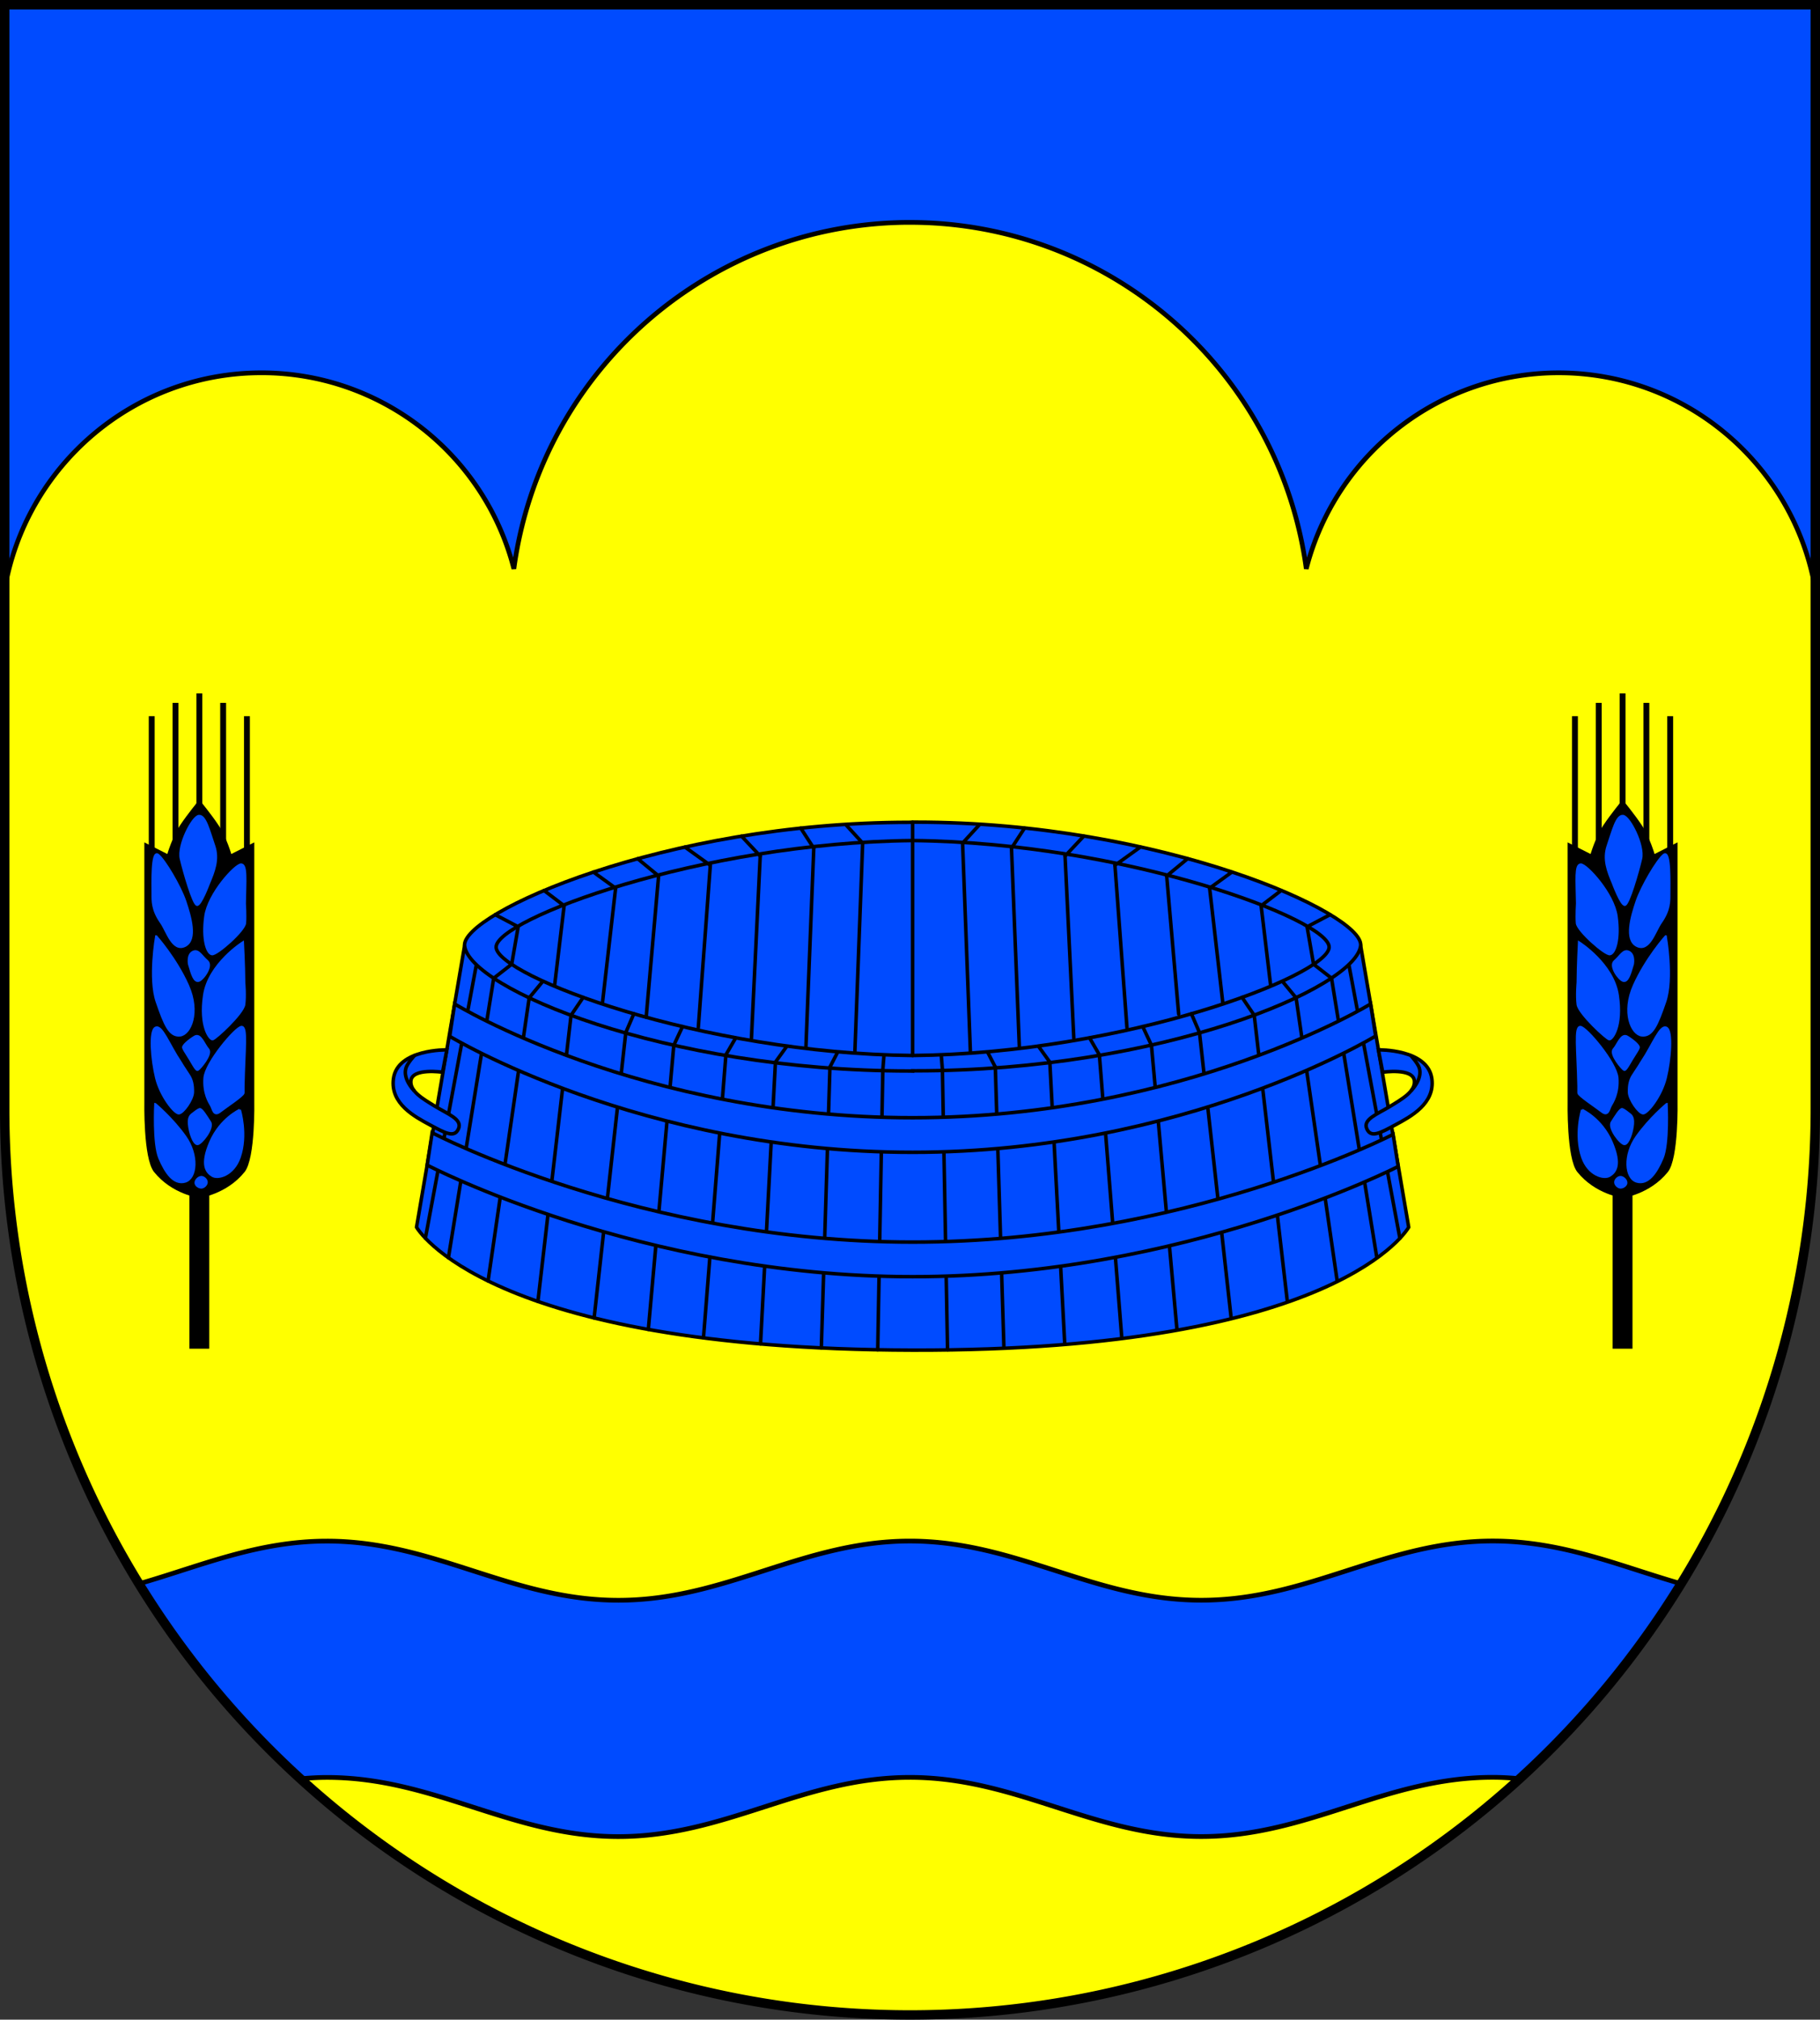 <?xml version="1.0" encoding="UTF-8" standalone="no"?>
<!-- Created with Inkscape (http://www.inkscape.org/) -->

<svg
   width="154.961mm"
   height="171.852mm"
   viewBox="0 0 154.961 171.852"
   version="1.1"
   id="svg5483"
   inkscape:version="1.2.2 (732a01da63, 2022-12-09)"
   sodipodi:docname="Wappen Ascheffel2.svg"
   xmlns:inkscape="http://www.inkscape.org/namespaces/inkscape"
   xmlns:sodipodi="http://sodipodi.sourceforge.net/DTD/sodipodi-0.dtd"
   xmlns="http://www.w3.org/2000/svg"
   xmlns:svg="http://www.w3.org/2000/svg">
  <rect x="0" y="0" width="154.961" height="171.852" fill="#333333" stroke="none"/>
  <sodipodi:namedview
     id="namedview5485"
     pagecolor="#ffffff"
     bordercolor="#666666"
     borderopacity="1.0"
     inkscape:showpageshadow="2"
     inkscape:pageopacity="0.0"
     inkscape:pagecheckerboard="0"
     inkscape:deskcolor="#d1d1d1"
     inkscape:document-units="mm"
     showgrid="false"
     inkscape:zoom="0.82411635"
     inkscape:cx="292.43444"
     inkscape:cy="325.80351"
     inkscape:current-layer="layer1" />
  <defs
     id="defs5480" />
  <g
     inkscape:label="Ebene 1"
     inkscape:groupmode="layer"
     id="layer1"
     transform="translate(-531.621,-63.832)">
    <g
       id="g5168"
       transform="translate(501.713,-3.494)">
      <path
         id="path3461"
         style="fill:#004bff;fill-opacity:1;stroke:none;stroke-width:0.8;stroke-linecap:butt;stroke-dasharray:none"
         d="m 30.308,67.726 v 93.972 a 77.081,77.081 0 0 0 77.081,77.081 77.081,77.081 0 0 0 77.081,-77.08 77.081,77.081 0 0 0 0,-5.2e-4 V 67.726 Z" />
      <path
         id="path3526"
         style="fill:#ffff00;fill-opacity:1;stroke:#000000;stroke-width:0.4;stroke-linecap:butt;stroke-dasharray:none"
         d="M 107.389,86.248 C 90.356,86.256 75.949,98.848 73.662,115.727 71.148,105.912 62.304,99.048 52.172,99.047 41.199,99.047 32.092,107.016 30.308,117.481 v 44.217 a 77.081,77.081 0 0 0 77.081,77.081 77.081,77.081 0 0 0 77.081,-77.08 77.081,77.081 0 0 0 0,-5.2e-4 v -44.217 c -1.784,-10.465 -10.89,-18.434 -21.864,-18.433 -10.126,0.007 -18.963,6.87 -21.477,16.679 -2.288,-16.884 -16.702,-29.477 -33.74,-29.478 z" />
      <path
         id="path845-4"
         style="fill:#004bff;fill-opacity:1;stroke:#000000;stroke-width:0.4;stroke-dasharray:none"
         d="m 157,198.451 c -9.133,7.8e-4 -15.678,5.039 -24.811,5.039 -9.133,8.9e-4 -15.682,-5.035 -24.816,-5.034 -9.133,7.8e-4 -15.678,5.038 -24.811,5.038 -9.133,7.8e-4 -15.682,-5.035 -24.816,-5.034 -5.938,5.1e-4 -10.784,2.126 -15.956,3.616 a 77.081,77.081 0 0 0 13.726,16.603 c 0.729,-0.064 1.468,-0.111 2.23,-0.111 9.133,-8.3e-4 15.682,5.035 24.816,5.034 9.133,-8.3e-4 15.678,-5.038 24.811,-5.038 9.133,-8.3e-4 15.682,5.035 24.816,5.034 9.133,-8.2e-4 15.678,-5.038 24.811,-5.039 0.776,-7e-5 1.527,0.047 2.268,0.114 a 77.081,77.081 0 0 0 13.722,-16.601 c -5.185,-1.49 -10.04,-3.622 -15.99,-3.621 z" />
      <path
         id="path4971"
         style="fill:none;fill-opacity:1;stroke:#000000;stroke-width:0.8;stroke-linecap:butt;stroke-dasharray:none"
         d="m 30.308,67.726 v 93.972 a 77.081,77.081 0 0 0 77.081,77.081 77.081,77.081 0 0 0 77.081,-77.08 77.081,77.081 0 0 0 0,-5.2e-4 V 67.726 Z" />
      <g
         id="g2143"
         transform="translate(-194.5,-2.471)">
        <g
           id="g1938">
          <path
             style="fill:#004bff;fill-opacity:1;stroke:#000000;stroke-width:0.3;stroke-linecap:round;stroke-dasharray:none"
             d="m 344.35,174.22 c 0,0 -5.781,10.54 -42.238,10.461 -36.456,-0.079 -42.238,-10.461 -42.238,-10.461 l 4.09,-23.95 76.294,-0.014 z"
             id="path1188"
             sodipodi:nodetypes="czc" />
          <path
             id="path845"
             style="fill:#004bff;fill-opacity:1;stroke:#000000;stroke-width:0.3;stroke-linecap:round"
             d="m 302.387,139.755 c -0.092,0 -0.183,0.002 -0.275,0.002 -0.092,-1.8e-4 -0.183,0.012 -0.275,0.012 -20.916,0 -38.156,7.779 -37.872,10.501 0.374,3.587 16.956,10.658 37.872,10.658 0.092,0 0.183,0.012 0.275,0.012 v -0.028 c 0.092,0 0.183,0.002 0.275,0.002 20.916,0 37.498,-7.07 37.872,-10.658 0.284,-2.721 -16.956,-10.501 -37.872,-10.501 z" />
          <path
             id="path1163"
             style="fill:none;stroke:#000000;stroke-width:0.3;stroke-linecap:round"
             d="m 302.112,141.321 c -18.056,0.169 -35.586,6.753 -35.461,9.09 0.129,2.408 17.411,9.029 35.461,9.2 18.049,-0.171 35.332,-6.792 35.461,-9.2 0.126,-2.337 -17.405,-8.921 -35.461,-9.09 z" />
          <g
             id="g1303">
            <path
               style="fill:none;stroke:#000000;stroke-width:0.3;stroke-linecap:round;stroke-dasharray:none"
               d="m 297.861,141.475 -0.665,17.801"
               id="path1279" />
            <path
               style="fill:none;stroke:#000000;stroke-width:0.3;stroke-linecap:round;stroke-dasharray:none"
               d="m 293.696,141.972 -0.669,16.911"
               id="path1281" />
            <path
               style="fill:none;stroke:#000000;stroke-width:0.3;stroke-linecap:round;stroke-dasharray:none"
               d="m 289.135,142.64 -0.747,15.495"
               id="path1283" />
            <path
               style="fill:none;stroke:#000000;stroke-width:0.3;stroke-linecap:round;stroke-dasharray:none"
               d="m 284.887,143.427 -1.023,13.804"
               id="path1285" />
            <path
               style="fill:none;stroke:#000000;stroke-width:0.3;stroke-linecap:round;stroke-dasharray:none"
               d="M 280.483,144.331 279.425,156.356"
               id="path1287"
               sodipodi:nodetypes="cc" />
            <path
               style="fill:none;stroke:#000000;stroke-width:0.3;stroke-linecap:round;stroke-dasharray:none"
               d="m 276.825,145.373 -1.121,9.753"
               id="path1289" />
            <path
               style="fill:none;stroke:#000000;stroke-width:0.3;stroke-linecap:round;stroke-dasharray:none"
               d="m 272.44,146.868 -0.806,6.745"
               id="path1291" />
            <path
               style="fill:none;stroke:#000000;stroke-width:0.3;stroke-linecap:round;stroke-dasharray:none"
               d="m 268.527,148.657 -0.551,3.186"
               id="path1293" />
          </g>
          <g
             id="g1321"
             inkscape:transform-center-x="-19.193741"
             inkscape:transform-center-y="16.989407"
             transform="matrix(-1,0,0,1,604.225,0)">
            <path
               style="fill:none;stroke:#000000;stroke-width:0.3;stroke-linecap:round;stroke-dasharray:none"
               d="m 297.861,141.475 -0.665,17.801"
               id="path1305" />
            <path
               style="fill:none;stroke:#000000;stroke-width:0.3;stroke-linecap:round;stroke-dasharray:none"
               d="m 293.696,141.972 -0.669,16.911"
               id="path1307" />
            <path
               style="fill:none;stroke:#000000;stroke-width:0.3;stroke-linecap:round;stroke-dasharray:none"
               d="m 289.135,142.64 -0.747,15.495"
               id="path1309" />
            <path
               style="fill:none;stroke:#000000;stroke-width:0.3;stroke-linecap:round;stroke-dasharray:none"
               d="m 284.887,143.427 -1.023,13.804"
               id="path1311" />
            <path
               style="fill:none;stroke:#000000;stroke-width:0.3;stroke-linecap:round;stroke-dasharray:none"
               d="M 280.483,144.331 279.46,156.09"
               id="path1313" />
            <path
               style="fill:none;stroke:#000000;stroke-width:0.3;stroke-linecap:round;stroke-dasharray:none"
               d="m 276.825,145.373 -1.121,9.753"
               id="path1315" />
            <path
               style="fill:none;stroke:#000000;stroke-width:0.3;stroke-linecap:round;stroke-dasharray:none"
               d="m 272.44,146.868 -0.806,6.745"
               id="path1317" />
            <path
               style="fill:none;stroke:#000000;stroke-width:0.3;stroke-linecap:round;stroke-dasharray:none"
               d="m 268.527,148.657 -0.551,3.186"
               id="path1319" />
          </g>
          <path
             style="fill:none;stroke:#000000;stroke-width:0.3;stroke-linecap:round;stroke-dasharray:none"
             d="M 302.113,141.321 V 159.61"
             id="path1323" />
          <g
             id="g1376">
            <path
               style="fill:none;stroke:#000000;stroke-width:0.3;stroke-linecap:round;stroke-dasharray:none"
               d="m 296.454,140.003 1.349,1.474"
               id="path1325" />
            <path
               style="fill:none;stroke:#000000;stroke-width:0.3;stroke-linecap:round;stroke-dasharray:none"
               d="m 293.696,141.972 -1.108,-1.707"
               id="path1327" />
            <path
               style="fill:none;stroke:#000000;stroke-width:0.3;stroke-linecap:round;stroke-dasharray:none"
               d="m 289.135,142.64 -1.591,-1.694"
               id="path1329" />
            <path
               style="fill:none;stroke:#000000;stroke-width:0.3;stroke-linecap:round;stroke-dasharray:none"
               d="m 284.887,143.427 -2.163,-1.554"
               id="path1331" />
            <path
               style="fill:none;stroke:#000000;stroke-width:0.3;stroke-linecap:round;stroke-dasharray:none"
               d="m 280.483,144.331 -1.78,-1.465"
               id="path1333" />
            <path
               style="fill:none;stroke:#000000;stroke-width:0.3;stroke-linecap:round;stroke-dasharray:none"
               d="m 276.825,145.373 -1.891,-1.369"
               id="path1335" />
            <path
               style="fill:none;stroke:#000000;stroke-width:0.3;stroke-linecap:round;stroke-dasharray:none"
               d="m 272.44,146.868 -1.707,-1.297"
               id="path1337" />
            <path
               style="fill:none;stroke:#000000;stroke-width:0.3;stroke-linecap:round;stroke-dasharray:none"
               d="m 268.527,148.657 -1.953,-1.029"
               id="path1339" />
            <path
               style="fill:none;stroke:#000000;stroke-width:0.3;stroke-linecap:round;stroke-dasharray:none"
               d="m 267.976,151.843 -1.532,1.192"
               id="path1341" />
            <path
               style="fill:none;stroke:#000000;stroke-width:0.3;stroke-linecap:round;stroke-dasharray:none"
               d="m 270.583,153.351 -1.119,1.354"
               id="path1343" />
            <path
               style="fill:none;stroke:#000000;stroke-width:0.3;stroke-linecap:round;stroke-dasharray:none"
               d="m 274.061,154.665 -1.033,1.526"
               id="path1345" />
            <path
               style="fill:none;stroke:#000000;stroke-width:0.3;stroke-linecap:round;stroke-dasharray:none"
               d="m 278.375,156.06 -0.685,1.596"
               id="path1347"
               sodipodi:nodetypes="cc" />
            <path
               style="fill:none;stroke:#000000;stroke-width:0.3;stroke-linecap:round;stroke-dasharray:none"
               d="m 282.521,157.148 -0.743,1.589"
               id="path1349" />
            <path
               style="fill:none;stroke:#000000;stroke-width:0.3;stroke-linecap:round;stroke-dasharray:none"
               d="m 287.04,158.125 -0.826,1.426"
               id="path1351" />
            <path
               style="fill:none;stroke:#000000;stroke-width:0.3;stroke-linecap:round;stroke-dasharray:none"
               d="m 291.386,158.843 -0.954,1.327"
               id="path1353" />
            <path
               style="fill:none;stroke:#000000;stroke-width:0.3;stroke-linecap:round;stroke-dasharray:none"
               d="m 295.722,159.335 -0.649,1.258"
               id="path1355" />
            <path
               style="fill:none;stroke:#000000;stroke-width:0.3;stroke-linecap:round;stroke-dasharray:none"
               d="m 299.674,159.59 -0.098,1.219"
               id="path1357" />
          </g>
          <g
             id="g1412"
             inkscape:transform-center-x="-19.053101"
             inkscape:transform-center-y="14.961039"
             transform="matrix(-1,0,0,1,604.225,0)">
            <path
               style="fill:none;stroke:#000000;stroke-width:0.3;stroke-linecap:round;stroke-dasharray:none"
               d="m 296.454,140.003 1.349,1.474"
               id="path1378" />
            <path
               style="fill:none;stroke:#000000;stroke-width:0.3;stroke-linecap:round;stroke-dasharray:none"
               d="m 293.696,141.972 -1.108,-1.707"
               id="path1380" />
            <path
               style="fill:none;stroke:#000000;stroke-width:0.3;stroke-linecap:round;stroke-dasharray:none"
               d="m 289.135,142.64 -1.591,-1.694"
               id="path1382" />
            <path
               style="fill:none;stroke:#000000;stroke-width:0.3;stroke-linecap:round;stroke-dasharray:none"
               d="m 284.887,143.427 -2.163,-1.554"
               id="path1384" />
            <path
               style="fill:none;stroke:#000000;stroke-width:0.3;stroke-linecap:round;stroke-dasharray:none"
               d="m 280.483,144.331 -1.78,-1.465"
               id="path1386" />
            <path
               style="fill:none;stroke:#000000;stroke-width:0.3;stroke-linecap:round;stroke-dasharray:none"
               d="m 276.825,145.373 -1.891,-1.369"
               id="path1388" />
            <path
               style="fill:none;stroke:#000000;stroke-width:0.3;stroke-linecap:round;stroke-dasharray:none"
               d="m 272.44,146.868 -1.707,-1.297"
               id="path1390" />
            <path
               style="fill:none;stroke:#000000;stroke-width:0.3;stroke-linecap:round;stroke-dasharray:none"
               d="m 268.527,148.657 -1.953,-1.029"
               id="path1392" />
            <path
               style="fill:none;stroke:#000000;stroke-width:0.3;stroke-linecap:round;stroke-dasharray:none"
               d="m 267.976,151.843 -1.532,1.192"
               id="path1394" />
            <path
               style="fill:none;stroke:#000000;stroke-width:0.3;stroke-linecap:round;stroke-dasharray:none"
               d="m 270.583,153.351 -1.119,1.354"
               id="path1396" />
            <path
               style="fill:none;stroke:#000000;stroke-width:0.3;stroke-linecap:round;stroke-dasharray:none"
               d="m 274.061,154.665 -1.033,1.526"
               id="path1398" />
            <path
               style="fill:none;stroke:#000000;stroke-width:0.3;stroke-linecap:round;stroke-dasharray:none"
               d="m 278.375,156.06 -0.685,1.596"
               id="path1400"
               sodipodi:nodetypes="cc" />
            <path
               style="fill:none;stroke:#000000;stroke-width:0.3;stroke-linecap:round;stroke-dasharray:none"
               d="m 282.521,157.148 -0.743,1.589"
               id="path1402" />
            <path
               style="fill:none;stroke:#000000;stroke-width:0.3;stroke-linecap:round;stroke-dasharray:none"
               d="m 287.04,158.125 -0.826,1.426"
               id="path1404" />
            <path
               style="fill:none;stroke:#000000;stroke-width:0.3;stroke-linecap:round;stroke-dasharray:none"
               d="m 291.386,158.843 -0.954,1.327"
               id="path1406" />
            <path
               style="fill:none;stroke:#000000;stroke-width:0.3;stroke-linecap:round;stroke-dasharray:none"
               d="m 295.722,159.335 -0.649,1.258"
               id="path1408" />
            <path
               style="fill:none;stroke:#000000;stroke-width:0.3;stroke-linecap:round;stroke-dasharray:none"
               d="m 299.674,159.59 -0.098,1.219"
               id="path1410" />
          </g>
          <path
             style="fill:none;stroke:#000000;stroke-width:0.3;stroke-linecap:round;stroke-dasharray:none"
             d="m 302.113,139.757 v 1.563"
             id="path1414" />
          <g
             id="g1653">
            <path
               style="fill:#004bff;fill-opacity:1;stroke:#000000;stroke-width:0.3;stroke-linecap:round;stroke-dasharray:none"
               d="m 299.576,160.809 -0.436,23.842"
               id="path1542" />
            <path
               style="fill:#004bff;fill-opacity:1;stroke:#000000;stroke-width:0.3;stroke-linecap:round;stroke-dasharray:none"
               d="m 295.073,160.593 -0.734,23.901"
               id="path1544" />
            <path
               style="fill:#004bff;fill-opacity:1;stroke:#000000;stroke-width:0.3;stroke-linecap:round;stroke-dasharray:none"
               d="m 290.432,160.17 -1.271,23.983"
               id="path1546" />
            <path
               style="fill:#004bff;fill-opacity:1;stroke:#000000;stroke-width:0.3;stroke-linecap:round;stroke-dasharray:none"
               d="m 286.214,159.551 -1.91,24.089"
               id="path1548" />
            <path
               style="fill:#004bff;fill-opacity:1;stroke:#000000;stroke-width:0.3;stroke-linecap:round;stroke-dasharray:none"
               d="m 281.779,158.737 -2.17,24.183"
               id="path1550" />
            <path
               style="fill:#004bff;fill-opacity:1;stroke:#000000;stroke-width:0.3;stroke-linecap:round;stroke-dasharray:none"
               d="M 277.69,157.656 274.993,181.942"
               id="path1552" />
            <path
               style="fill:#004bff;fill-opacity:1;stroke:#000000;stroke-width:0.3;stroke-linecap:round;stroke-dasharray:none"
               d="m 273.029,156.191 -2.821,24.348"
               id="path1554" />
            <path
               style="fill:#004bff;fill-opacity:1;stroke:#000000;stroke-width:0.3;stroke-linecap:round;stroke-dasharray:none"
               d="m 269.464,154.704 -3.5,24.091"
               id="path1556" />
            <path
               style="fill:#004bff;fill-opacity:1;stroke:#000000;stroke-width:0.3;stroke-linecap:round;stroke-dasharray:none"
               d="m 266.445,153.034 -3.858,23.784"
               id="path1558" />
            <path
               style="fill:#004bff;fill-opacity:1;stroke:#000000;stroke-width:0.3;stroke-linecap:round;stroke-dasharray:none"
               d="m 264.948,151.993 -4.321,23.163"
               id="path1560" />
          </g>
          <g
             id="g1675"
             inkscape:transform-center-x="-22.011106"
             inkscape:transform-center-y="-23.911017"
             transform="matrix(-1,0,0,1,604.225,0)">
            <path
               style="fill:#004bff;fill-opacity:1;stroke:#000000;stroke-width:0.3;stroke-linecap:round;stroke-dasharray:none"
               d="m 299.576,160.809 -0.436,23.842"
               id="path1655" />
            <path
               style="fill:#004bff;fill-opacity:1;stroke:#000000;stroke-width:0.3;stroke-linecap:round;stroke-dasharray:none"
               d="m 295.073,160.593 -0.734,23.901"
               id="path1657" />
            <path
               style="fill:#004bff;fill-opacity:1;stroke:#000000;stroke-width:0.3;stroke-linecap:round;stroke-dasharray:none"
               d="m 290.432,160.17 -1.271,23.983"
               id="path1659" />
            <path
               style="fill:#004bff;fill-opacity:1;stroke:#000000;stroke-width:0.3;stroke-linecap:round;stroke-dasharray:none"
               d="m 286.214,159.551 -1.91,24.089"
               id="path1661" />
            <path
               style="fill:#004bff;fill-opacity:1;stroke:#000000;stroke-width:0.3;stroke-linecap:round;stroke-dasharray:none"
               d="m 281.779,158.737 -2.17,24.183"
               id="path1663" />
            <path
               style="fill:#004bff;fill-opacity:1;stroke:#000000;stroke-width:0.3;stroke-linecap:round;stroke-dasharray:none"
               d="M 277.69,157.656 274.993,181.942"
               id="path1665" />
            <path
               style="fill:#004bff;fill-opacity:1;stroke:#000000;stroke-width:0.3;stroke-linecap:round;stroke-dasharray:none"
               d="m 273.029,156.191 -2.821,24.348"
               id="path1667" />
            <path
               style="fill:#004bff;fill-opacity:1;stroke:#000000;stroke-width:0.3;stroke-linecap:round;stroke-dasharray:none"
               d="m 269.464,154.704 -3.5,24.091"
               id="path1669" />
            <path
               style="fill:#004bff;fill-opacity:1;stroke:#000000;stroke-width:0.3;stroke-linecap:round;stroke-dasharray:none"
               d="m 266.445,153.034 -3.858,23.784"
               id="path1671" />
            <path
               style="fill:#004bff;fill-opacity:1;stroke:#000000;stroke-width:0.3;stroke-linecap:round;stroke-dasharray:none"
               d="m 264.948,151.993 -4.321,23.163"
               id="path1673" />
          </g>
          <path
             style="fill:#004bff;fill-opacity:1;stroke:#000000;stroke-width:0.3;stroke-linecap:round;stroke-dasharray:none"
             d="m 262.697,157.978 c 0,0 16.233,9.87 39.415,9.87 23.182,0 39.423,-9.895 39.423,-9.895 l -0.43,-2.729 c 0,0 -15.812,9.68 -38.994,9.68 -23.182,0 -38.994,-9.68 -38.994,-9.68 z"
             id="path1770"
             sodipodi:nodetypes="czcczcc" />
          <path
             style="fill:#004bff;fill-opacity:1;stroke:#000000;stroke-width:0.3;stroke-linecap:round;stroke-dasharray:none"
             d="m 260.78,168.936 c 0,0 18.151,9.496 41.333,9.496 23.182,0 41.341,-9.381 41.341,-9.381 l -0.43,-2.729 c 0,0 -17.729,9.166 -40.911,9.166 -23.182,0 -40.911,-9.306 -40.911,-9.306 z"
             id="path1772"
             sodipodi:nodetypes="czcczcc" />
        </g>
        <g
           id="g2045"
           transform="translate(-136.704,4.5216965e-4)">
          <path
             style="fill:#004bff;fill-opacity:1;stroke:#000000;stroke-width:0.3;stroke-linecap:round;stroke-dasharray:none"
             d="m 398.793,161.032 0.364,-1.902 c 0,0 -4.216,-0.088 -4.548,2.464 -0.276,2.124 1.819,3.225 3.109,3.919 1.29,0.695 2.084,1.141 2.431,0.331 0.347,-0.81 -0.885,-1.234 -2.001,-1.918 -1.025,-0.628 -2.145,-1.26 -2.051,-2.166 0.116,-1.114 2.695,-0.728 2.695,-0.728 z"
             id="path2039"
             sodipodi:nodetypes="ccsssssc" />
          <path
             style="fill:none;stroke:#000000;stroke-width:0.3;stroke-linecap:round;stroke-dasharray:none"
             d="m 396.394,159.622 c 0,0 -0.576,0.618 -0.713,1.041 -0.304,0.935 0.667,1.918 0.667,1.918"
             id="path2041"
             sodipodi:nodetypes="csc" />
        </g>
        <g
           id="g2051"
           transform="matrix(-1,0,0,1,740.93,4.5216965e-4)"
           inkscape:transform-center-x="-41.420206"
           inkscape:transform-center-y="30.682517">
          <path
             style="fill:#004bff;fill-opacity:1;stroke:#000000;stroke-width:0.3;stroke-linecap:round;stroke-dasharray:none"
             d="m 398.793,161.032 0.364,-1.902 c 0,0 -4.216,-0.088 -4.548,2.464 -0.276,2.124 1.819,3.225 3.109,3.919 1.29,0.695 2.084,1.141 2.431,0.331 0.347,-0.81 -0.885,-1.234 -2.001,-1.918 -1.025,-0.628 -2.145,-1.26 -2.051,-2.166 0.116,-1.114 2.695,-0.728 2.695,-0.728 z"
             id="path2047"
             sodipodi:nodetypes="ccsssssc" />
          <path
             style="fill:none;stroke:#000000;stroke-width:0.3;stroke-linecap:round;stroke-dasharray:none"
             d="m 396.394,159.622 c 0,0 -0.576,0.618 -0.713,1.041 -0.304,0.935 0.667,1.918 0.667,1.918"
             id="path2049"
             sodipodi:nodetypes="csc" />
        </g>
      </g>
      <g
         id="g3259"
         transform="translate(-88.809,-123.296)">
        <g
           id="g5019"
           transform="translate(-242.467,123.479)">
          <g
             id="g3165">
            <path
               style="fill:none;fill-opacity:1;stroke:#000000;stroke-width:0.5;stroke-linecap:butt;stroke-dasharray:none"
               d="m 378.156,126.145 v 15.084"
               id="path2511" />
            <g
               id="g2541">
              <path
                 style="fill:none;fill-opacity:1;stroke:#000000;stroke-width:0.5;stroke-linecap:butt;stroke-dasharray:none"
                 d="m 374.101,128.086 v 13.143"
                 id="path2513" />
              <path
                 style="fill:none;fill-opacity:1;stroke:#000000;stroke-width:0.5;stroke-linecap:butt;stroke-dasharray:none"
                 d="m 376.128,126.951 v 14.277"
                 id="path2515" />
            </g>
            <g
               id="g2547"
               inkscape:transform-center-x="-3.041281"
               inkscape:transform-center-y="11.365636"
               transform="matrix(-1,0,0,1,756.311,0)">
              <path
                 style="fill:none;fill-opacity:1;stroke:#000000;stroke-width:0.5;stroke-linecap:butt;stroke-dasharray:none"
                 d="m 374.101,128.086 v 13.143"
                 id="path2543" />
              <path
                 style="fill:none;fill-opacity:1;stroke:#000000;stroke-width:0.5;stroke-linecap:butt;stroke-dasharray:none"
                 d="m 376.128,126.951 v 14.277"
                 id="path2545" />
            </g>
            <rect
               style="fill:#000000;fill-opacity:1;stroke:#000000;stroke-width:0.1;stroke-linecap:round;stroke-dasharray:none"
               id="rect2455"
               width="1.59"
               height="13.704"
               x="377.361"
               y="168.15" />
            <path
               id="path2259"
               style="fill:#000000;fill-opacity:1;stroke:#000000;stroke-width:0.1;stroke-linecap:round;stroke-dasharray:none"
               d="m 378.156,135.277 c 0,0 -0.938,1.122 -1.605,2.128 -0.667,1.006 -1.088,2.479 -1.088,2.479 l -1.938,-0.982 v 21.948 c 0,0 -0.103,4.846 0.815,5.987 1.528,1.899 3.815,2.185 3.815,2.185 0,0 2.287,-0.286 3.815,-2.185 0.918,-1.141 0.815,-5.987 0.815,-5.987 V 138.902 l -1.938,0.982 c 0,0 -0.421,-1.473 -1.088,-2.479 -0.666,-1.006 -1.605,-2.128 -1.605,-2.128 z"
               sodipodi:nodetypes="cscccscscccsc" />
            <path
               style="fill:#004bff;fill-opacity:1;stroke:#004bff;stroke-width:0.2;stroke-linecap:round;stroke-dasharray:none"
               d="m 374.411,161.107 c 0,0 -0.175,3.344 0.351,4.584 0.526,1.239 1.228,2.268 2.187,1.988 0.959,-0.281 1.123,-2.245 0,-3.824 -1.123,-1.579 -2.537,-2.748 -2.537,-2.748 z"
               id="path2267" />
            <path
               style="fill:#004bff;fill-opacity:1;stroke:#004bff;stroke-width:0.2;stroke-linecap:round;stroke-dasharray:none"
               d="m 381.602,161.586 c 0,0 -1.649,0.748 -2.502,2.724 -0.854,1.976 -0.316,2.584 0.164,2.876 0.479,0.292 1.786,-0.048 2.315,-1.555 0.678,-1.929 0.023,-4.046 0.023,-4.046 z"
               id="path2269"
               sodipodi:nodetypes="cssscc" />
            <path
               style="fill:#004bff;fill-opacity:1;stroke:#004bff;stroke-width:0.2;stroke-linecap:round;stroke-dasharray:none"
               d="m 381.909,159.56 c 0.066,-3.125 0.331,-5.06 -0.165,-5.027 -0.496,0.033 -3.043,3.043 -3.142,4.333 -0.099,1.29 0.397,2.067 0.562,2.348 0.165,0.281 0.215,0.926 0.744,0.513 0.529,-0.413 2.001,-1.373 2.001,-1.587 0,-0.215 0,-0.579 0,-0.579 z"
               id="path2271" />
            <path
               style="fill:#004bff;fill-opacity:1;stroke:#004bff;stroke-width:0.2;stroke-linecap:round;stroke-dasharray:none"
               d="m 376.552,157.526 c -1.025,-1.554 -1.587,-3.158 -2.117,-2.927 -0.529,0.232 -0.331,2.712 0.05,4.266 0.38,1.554 1.554,3.01 1.918,3.01 0.364,0 1.191,-1.174 1.207,-1.786 0.016,-0.612 -0.083,-1.075 -0.364,-1.488 -0.281,-0.413 -0.695,-1.075 -0.695,-1.075 z"
               id="path2273" />
            <path
               style="fill:#004bff;fill-opacity:1;stroke:#004bff;stroke-width:0.2;stroke-linecap:round;stroke-dasharray:none"
               d="m 374.485,146.827 c 0,0 -0.628,3.588 0.05,5.556 0.678,1.968 1.091,2.943 1.968,2.861 0.876,-0.083 1.703,-1.951 0.678,-4.25 -1.025,-2.299 -2.695,-4.167 -2.695,-4.167 z"
               id="path2275" />
            <path
               style="fill:#004bff;fill-opacity:1;stroke:#004bff;stroke-width:0.2;stroke-linecap:round;stroke-dasharray:none"
               d="m 381.976,150.779 c -0.016,-1.587 -0.116,-3.44 -0.116,-3.44 0,0 -2.894,1.819 -3.291,4.481 -0.397,2.662 0.48,3.77 0.711,3.754 0.232,-0.017 2.596,-2.199 2.695,-2.96 0.099,-0.761 0,-1.836 0,-1.836 z"
               id="path2277" />
            <path
               style="fill:#004bff;fill-opacity:1;stroke:#004bff;stroke-width:0.2;stroke-linecap:round;stroke-dasharray:none"
               d="m 382.025,144.016 c 0.033,-1.984 0.165,-3.307 -0.314,-3.307 -0.48,0 -2.778,2.464 -3.043,4.415 -0.265,1.951 0.149,3.142 0.562,3.208 0.413,0.066 2.762,-2.001 2.811,-2.646 0.05,-0.645 -0.016,-1.67 -0.016,-1.67 z"
               id="path2279" />
            <path
               style="fill:#004bff;fill-opacity:1;stroke:#004bff;stroke-width:0.2;stroke-linecap:round;stroke-dasharray:none"
               d="m 378.966,142.313 c 0.43,-1.025 0.843,-2.051 0.446,-3.208 -0.422,-1.231 -0.744,-2.58 -1.29,-2.53 -0.546,0.05 -1.802,2.497 -1.538,3.638 0.265,1.141 1.058,3.87 1.373,3.919 0.314,0.05 1.009,-1.819 1.009,-1.819 z"
               id="path2393"
               sodipodi:nodetypes="cssssc" />
            <path
               style="fill:#004bff;fill-opacity:1;stroke:#004bff;stroke-width:0.2;stroke-linecap:round;stroke-dasharray:none"
               d="m 377.288,149.192 c 0.257,0.9 0.444,1.473 0.795,1.403 0.351,-0.07 1.228,-1.263 0.737,-1.672 -0.491,-0.409 -0.737,-1.017 -1.216,-0.772 -0.479,0.246 -0.316,1.041 -0.316,1.041 z"
               id="path2395" />
            <path
               style="fill:#004bff;fill-opacity:1;stroke:#004bff;stroke-width:0.2;stroke-linecap:round;stroke-dasharray:none"
               d="m 377.066,156.792 c 0.456,0.702 0.795,1.438 0.947,1.38 0.152,-0.059 1.251,-1.333 0.889,-1.742 -0.362,-0.409 -0.643,-1.368 -1.146,-1.064 -0.503,0.304 -1.006,0.748 -0.971,0.912 0.035,0.164 0.281,0.514 0.281,0.514 z"
               id="path2397" />
            <path
               style="fill:#004bff;fill-opacity:1;stroke:#004bff;stroke-width:0.2;stroke-linecap:round;stroke-dasharray:none"
               d="m 377.755,161.808 c -0.21,0.175 -0.538,0.234 -0.479,0.971 0.059,0.737 0.398,1.695 0.713,1.707 0.316,0.012 1.403,-1.356 1.076,-1.859 -0.327,-0.503 -0.713,-1.158 -0.889,-1.099 -0.175,0.059 -0.421,0.281 -0.421,0.281 z"
               id="path2399" />
            <path
               style="fill:#004bff;fill-opacity:1;stroke:#004bff;stroke-width:0.2;stroke-linecap:round;stroke-dasharray:none"
               d="m 378.323,167.304 c -0.233,0.007 -0.501,0.277 -0.479,0.509 0.02,0.208 0.3,0.388 0.509,0.368 0.204,-0.02 0.427,-0.245 0.421,-0.45 -0.006,-0.207 -0.243,-0.433 -0.45,-0.427 z"
               id="path2401"
               sodipodi:nodetypes="sssss" />
            <path
               style="fill:#004bff;fill-opacity:1;stroke:#004bff;stroke-width:0.2;stroke-linecap:round;stroke-dasharray:none"
               d="m 374.182,143.143 c 0.003,-0.708 -0.094,-3.675 0.452,-3.261 0.546,0.413 1.885,2.679 2.315,3.952 0.43,1.273 1.025,3.274 -0.016,3.787 -1.042,0.513 -1.518,-1.248 -2.034,-1.984 -0.752,-1.073 -0.72,-1.821 -0.716,-2.493 z"
               id="path2391"
               sodipodi:nodetypes="ssssss" />
          </g>
          <g
             id="g3211"
             transform="matrix(-1,0,0,1,877.491,0)">
            <path
               style="fill:none;fill-opacity:1;stroke:#000000;stroke-width:0.5;stroke-linecap:butt;stroke-dasharray:none"
               d="m 378.156,126.145 v 15.084"
               id="path3167" />
            <g
               id="g3173">
              <path
                 style="fill:none;fill-opacity:1;stroke:#000000;stroke-width:0.5;stroke-linecap:butt;stroke-dasharray:none"
                 d="m 374.101,128.086 v 13.143"
                 id="path3169" />
              <path
                 style="fill:none;fill-opacity:1;stroke:#000000;stroke-width:0.5;stroke-linecap:butt;stroke-dasharray:none"
                 d="m 376.128,126.951 v 14.277"
                 id="path3171" />
            </g>
            <g
               id="g3179"
               inkscape:transform-center-x="-3.041281"
               inkscape:transform-center-y="11.365636"
               transform="matrix(-1,0,0,1,756.311,0)">
              <path
                 style="fill:none;fill-opacity:1;stroke:#000000;stroke-width:0.5;stroke-linecap:butt;stroke-dasharray:none"
                 d="m 374.101,128.086 v 13.143"
                 id="path3175" />
              <path
                 style="fill:none;fill-opacity:1;stroke:#000000;stroke-width:0.5;stroke-linecap:butt;stroke-dasharray:none"
                 d="m 376.128,126.951 v 14.277"
                 id="path3177" />
            </g>
            <rect
               style="fill:#000000;fill-opacity:1;stroke:#000000;stroke-width:0.1;stroke-linecap:round;stroke-dasharray:none"
               id="rect3181"
               width="1.59"
               height="13.704"
               x="377.361"
               y="168.15" />
            <path
               id="path3183"
               style="fill:#000000;fill-opacity:1;stroke:#000000;stroke-width:0.1;stroke-linecap:round;stroke-dasharray:none"
               d="m 378.156,135.277 c 0,0 -0.938,1.122 -1.605,2.128 -0.667,1.006 -1.088,2.479 -1.088,2.479 l -1.938,-0.982 v 21.948 c 0,0 -0.103,4.846 0.815,5.987 1.528,1.899 3.815,2.185 3.815,2.185 0,0 2.287,-0.286 3.815,-2.185 0.918,-1.141 0.815,-5.987 0.815,-5.987 V 138.902 l -1.938,0.982 c 0,0 -0.421,-1.473 -1.088,-2.479 -0.666,-1.006 -1.605,-2.128 -1.605,-2.128 z"
               sodipodi:nodetypes="cscccscscccsc" />
            <path
               style="fill:#004bff;fill-opacity:1;stroke:#004bff;stroke-width:0.2;stroke-linecap:round;stroke-dasharray:none"
               d="m 374.411,161.107 c 0,0 -0.175,3.344 0.351,4.584 0.526,1.239 1.228,2.268 2.187,1.988 0.959,-0.281 1.123,-2.245 0,-3.824 -1.123,-1.579 -2.537,-2.748 -2.537,-2.748 z"
               id="path3185" />
            <path
               style="fill:#004bff;fill-opacity:1;stroke:#004bff;stroke-width:0.2;stroke-linecap:round;stroke-dasharray:none"
               d="m 381.602,161.586 c 0,0 -1.649,0.748 -2.502,2.724 -0.854,1.976 -0.316,2.584 0.164,2.876 0.479,0.292 1.786,-0.048 2.315,-1.555 0.678,-1.929 0.023,-4.046 0.023,-4.046 z"
               id="path3187"
               sodipodi:nodetypes="cssscc" />
            <path
               style="fill:#004bff;fill-opacity:1;stroke:#004bff;stroke-width:0.2;stroke-linecap:round;stroke-dasharray:none"
               d="m 381.909,159.56 c 0.066,-3.125 0.331,-5.06 -0.165,-5.027 -0.496,0.033 -3.043,3.043 -3.142,4.333 -0.099,1.29 0.397,2.067 0.562,2.348 0.165,0.281 0.215,0.926 0.744,0.513 0.529,-0.413 2.001,-1.373 2.001,-1.587 0,-0.215 0,-0.579 0,-0.579 z"
               id="path3189" />
            <path
               style="fill:#004bff;fill-opacity:1;stroke:#004bff;stroke-width:0.2;stroke-linecap:round;stroke-dasharray:none"
               d="m 376.552,157.526 c -1.025,-1.554 -1.587,-3.158 -2.117,-2.927 -0.529,0.232 -0.331,2.712 0.05,4.266 0.38,1.554 1.554,3.01 1.918,3.01 0.364,0 1.191,-1.174 1.207,-1.786 0.016,-0.612 -0.083,-1.075 -0.364,-1.488 -0.281,-0.413 -0.695,-1.075 -0.695,-1.075 z"
               id="path3191" />
            <path
               style="fill:#004bff;fill-opacity:1;stroke:#004bff;stroke-width:0.2;stroke-linecap:round;stroke-dasharray:none"
               d="m 374.485,146.827 c 0,0 -0.628,3.588 0.05,5.556 0.678,1.968 1.091,2.943 1.968,2.861 0.876,-0.083 1.703,-1.951 0.678,-4.25 -1.025,-2.299 -2.695,-4.167 -2.695,-4.167 z"
               id="path3193" />
            <path
               style="fill:#004bff;fill-opacity:1;stroke:#004bff;stroke-width:0.2;stroke-linecap:round;stroke-dasharray:none"
               d="m 381.976,150.779 c -0.016,-1.587 -0.116,-3.44 -0.116,-3.44 0,0 -2.894,1.819 -3.291,4.481 -0.397,2.662 0.48,3.77 0.711,3.754 0.232,-0.017 2.596,-2.199 2.695,-2.96 0.099,-0.761 0,-1.836 0,-1.836 z"
               id="path3195" />
            <path
               style="fill:#004bff;fill-opacity:1;stroke:#004bff;stroke-width:0.2;stroke-linecap:round;stroke-dasharray:none"
               d="m 382.025,144.016 c 0.033,-1.984 0.165,-3.307 -0.314,-3.307 -0.48,0 -2.778,2.464 -3.043,4.415 -0.265,1.951 0.149,3.142 0.562,3.208 0.413,0.066 2.762,-2.001 2.811,-2.646 0.05,-0.645 -0.016,-1.67 -0.016,-1.67 z"
               id="path3197" />
            <path
               style="fill:#004bff;fill-opacity:1;stroke:#004bff;stroke-width:0.2;stroke-linecap:round;stroke-dasharray:none"
               d="m 378.966,142.313 c 0.43,-1.025 0.843,-2.051 0.446,-3.208 -0.422,-1.231 -0.744,-2.58 -1.29,-2.53 -0.546,0.05 -1.802,2.497 -1.538,3.638 0.265,1.141 1.058,3.87 1.373,3.919 0.314,0.05 1.009,-1.819 1.009,-1.819 z"
               id="path3199"
               sodipodi:nodetypes="cssssc" />
            <path
               style="fill:#004bff;fill-opacity:1;stroke:#004bff;stroke-width:0.2;stroke-linecap:round;stroke-dasharray:none"
               d="m 377.288,149.192 c 0.257,0.9 0.444,1.473 0.795,1.403 0.351,-0.07 1.228,-1.263 0.737,-1.672 -0.491,-0.409 -0.737,-1.017 -1.216,-0.772 -0.479,0.246 -0.316,1.041 -0.316,1.041 z"
               id="path3201" />
            <path
               style="fill:#004bff;fill-opacity:1;stroke:#004bff;stroke-width:0.2;stroke-linecap:round;stroke-dasharray:none"
               d="m 377.066,156.792 c 0.456,0.702 0.795,1.438 0.947,1.38 0.152,-0.059 1.251,-1.333 0.889,-1.742 -0.362,-0.409 -0.643,-1.368 -1.146,-1.064 -0.503,0.304 -1.006,0.748 -0.971,0.912 0.035,0.164 0.281,0.514 0.281,0.514 z"
               id="path3203" />
            <path
               style="fill:#004bff;fill-opacity:1;stroke:#004bff;stroke-width:0.2;stroke-linecap:round;stroke-dasharray:none"
               d="m 377.755,161.808 c -0.21,0.175 -0.538,0.234 -0.479,0.971 0.059,0.737 0.398,1.695 0.713,1.707 0.316,0.012 1.403,-1.356 1.076,-1.859 -0.327,-0.503 -0.713,-1.158 -0.889,-1.099 -0.175,0.059 -0.421,0.281 -0.421,0.281 z"
               id="path3205" />
            <path
               style="fill:#004bff;fill-opacity:1;stroke:#004bff;stroke-width:0.2;stroke-linecap:round;stroke-dasharray:none"
               d="m 378.323,167.304 c -0.233,0.007 -0.501,0.277 -0.479,0.509 0.02,0.208 0.3,0.388 0.509,0.368 0.204,-0.02 0.427,-0.245 0.421,-0.45 -0.006,-0.207 -0.243,-0.433 -0.45,-0.427 z"
               id="path3207"
               sodipodi:nodetypes="sssss" />
            <path
               style="fill:#004bff;fill-opacity:1;stroke:#004bff;stroke-width:0.2;stroke-linecap:round;stroke-dasharray:none"
               d="m 374.182,143.143 c 0.003,-0.708 -0.094,-3.675 0.452,-3.261 0.546,0.413 1.885,2.679 2.315,3.952 0.43,1.273 1.025,3.274 -0.016,3.787 -1.042,0.513 -1.518,-1.248 -2.034,-1.984 -0.752,-1.073 -0.72,-1.821 -0.716,-2.493 z"
               id="path3209"
               sodipodi:nodetypes="ssssss" />
          </g>
        </g>
      </g>
    </g>
  </g>
</svg>
